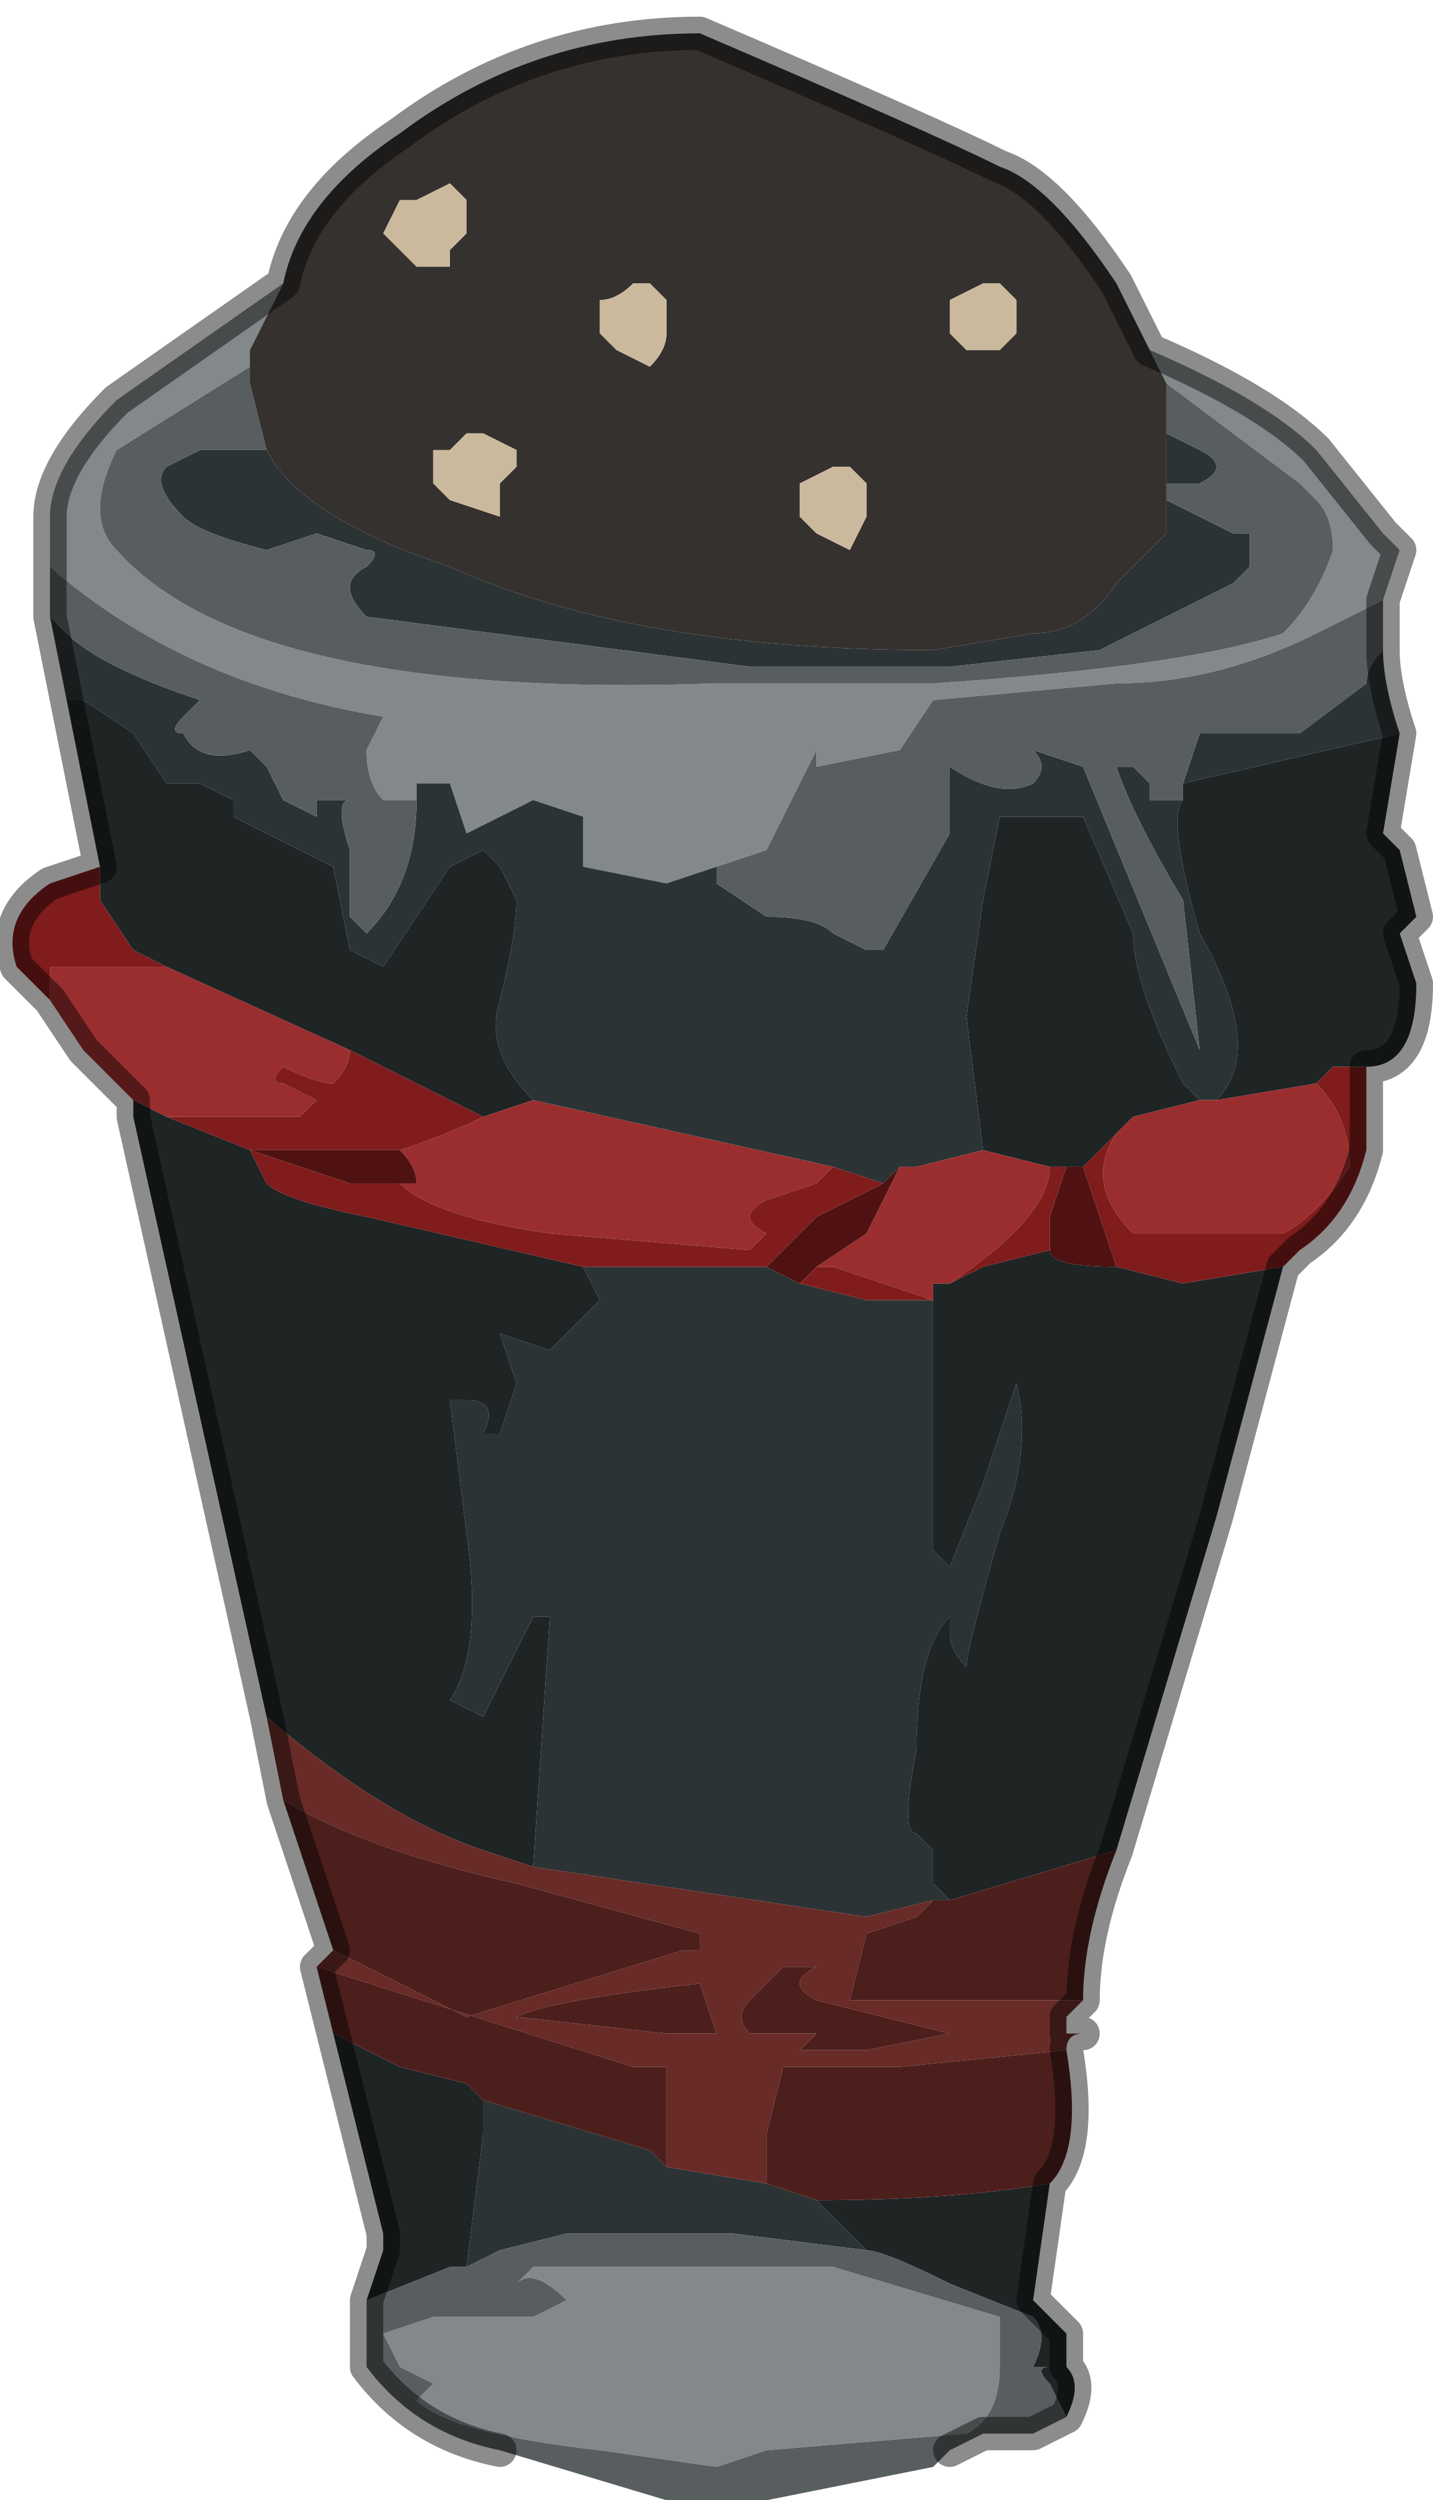 <?xml version="1.0" encoding="UTF-8" standalone="no"?>
<svg xmlns:xlink="http://www.w3.org/1999/xlink" height="7.5px" width="4.3px" xmlns="http://www.w3.org/2000/svg">
  <g transform="matrix(1.0, 0.0, 0.0, 1.0, 2.2, 4.15)">
    <path d="M-1.45 -3.1 L-1.45 -3.05 -1.85 -2.8 Q-1.95 -2.6 -1.85 -2.5 -1.45 -2.05 -0.05 -2.1 L0.6 -2.1 Q1.35 -2.15 1.65 -2.25 1.75 -2.35 1.8 -2.5 1.8 -2.6 1.75 -2.65 L1.7 -2.7 1.3 -3.0 1.25 -3.1 Q1.6 -2.95 1.75 -2.8 L1.95 -2.55 Q1.95 -2.55 2.0 -2.5 L1.95 -2.35 1.75 -2.25 Q1.45 -2.1 1.15 -2.1 L0.6 -2.05 0.5 -1.9 0.25 -1.85 0.25 -1.9 0.15 -1.7 0.1 -1.6 -0.05 -1.55 -0.2 -1.5 -0.45 -1.55 -0.45 -1.6 -0.45 -1.7 -0.6 -1.75 -0.8 -1.65 -0.85 -1.8 -0.95 -1.8 -0.95 -1.75 -1.0 -1.75 -1.05 -1.75 Q-1.1 -1.8 -1.1 -1.9 L-1.05 -2.0 Q-1.65 -2.1 -2.05 -2.45 L-2.05 -2.5 -2.05 -2.6 Q-2.05 -2.75 -1.85 -2.95 L-1.35 -3.3 -1.45 -3.1 M0.8 2.8 L0.8 2.95 Q0.8 3.1 0.7 3.15 L0.1 3.2 -0.05 3.25 -0.4 3.2 Q-0.85 3.15 -0.95 3.05 L-0.9 3.0 -1.0 2.95 -1.05 2.85 -0.9 2.8 -0.75 2.8 -0.65 2.8 -0.6 2.8 -0.5 2.75 Q-0.6 2.65 -0.65 2.7 L-0.6 2.65 -0.45 2.65 -0.25 2.65 0.3 2.65 0.8 2.8" fill="#83898a" fill-rule="evenodd" stroke="none"/>
    <path d="M1.3 -2.85 L1.4 -2.8 Q1.5 -2.75 1.4 -2.7 L1.35 -2.7 1.3 -2.7 1.3 -2.85 M1.3 -2.65 L1.5 -2.55 1.55 -2.55 1.55 -2.45 1.5 -2.4 1.1 -2.2 0.65 -2.15 0.65 -2.15 0.05 -2.15 -1.1 -2.3 Q-1.2 -2.4 -1.1 -2.45 -1.05 -2.5 -1.1 -2.5 L-1.25 -2.55 -1.4 -2.5 Q-1.6 -2.55 -1.65 -2.6 -1.75 -2.7 -1.7 -2.75 L-1.6 -2.8 -1.4 -2.8 Q-1.3 -2.6 -0.85 -2.45 -0.3 -2.2 0.6 -2.2 L0.9 -2.25 Q1.05 -2.25 1.15 -2.4 L1.3 -2.55 1.3 -2.65 M1.35 -1.8 L1.35 -1.8 1.4 -1.95 1.55 -1.95 1.7 -1.95 1.9 -2.1 Q1.9 -2.15 1.95 -2.2 1.95 -2.1 2.0 -1.95 L1.35 -1.8 M-0.05 -1.55 L-0.05 -1.5 0.1 -1.4 Q0.25 -1.4 0.3 -1.35 L0.4 -1.3 0.45 -1.3 0.65 -1.65 0.65 -1.85 Q0.8 -1.75 0.9 -1.8 0.95 -1.85 0.9 -1.9 L1.05 -1.85 1.4 -1.0 1.35 -1.45 Q1.2 -1.7 1.15 -1.85 L1.2 -1.85 1.25 -1.8 1.25 -1.75 1.3 -1.75 1.35 -1.75 Q1.3 -1.7 1.4 -1.35 1.6 -1.0 1.45 -0.85 L1.45 -0.85 1.4 -0.85 1.35 -0.9 Q1.2 -1.2 1.2 -1.35 L1.05 -1.7 0.9 -1.7 0.8 -1.7 Q0.8 -1.7 0.75 -1.45 L0.7 -1.1 0.75 -0.7 0.55 -0.65 0.5 -0.65 0.45 -0.6 0.3 -0.65 -0.6 -0.85 -0.6 -0.85 Q-0.75 -1.0 -0.7 -1.15 -0.65 -1.35 -0.65 -1.45 L-0.7 -1.55 -0.75 -1.6 -0.85 -1.55 -1.05 -1.25 -1.15 -1.3 -1.2 -1.55 -1.5 -1.7 -1.5 -1.75 -1.6 -1.8 -1.7 -1.8 -1.8 -1.95 -1.95 -2.05 -2.0 -2.05 -2.05 -2.3 -2.0 -2.25 Q-1.9 -2.15 -1.6 -2.05 L-1.65 -2.0 Q-1.7 -1.95 -1.65 -1.95 -1.6 -1.85 -1.45 -1.9 L-1.4 -1.85 -1.35 -1.75 -1.25 -1.7 -1.25 -1.75 -1.15 -1.75 Q-1.2 -1.75 -1.15 -1.6 L-1.15 -1.4 -1.1 -1.35 Q-0.95 -1.5 -0.95 -1.75 L-0.95 -1.8 -0.85 -1.8 -0.8 -1.65 -0.6 -1.75 -0.45 -1.7 -0.45 -1.6 -0.45 -1.55 -0.2 -1.5 -0.05 -1.55 M0.6 -0.25 L0.6 -0.3 0.6 0.5 0.65 0.55 0.75 0.3 0.85 0.0 0.85 0.0 Q0.9 0.2 0.8 0.45 0.7 0.8 0.7 0.85 0.65 0.8 0.65 0.75 L0.65 0.7 Q0.55 0.8 0.55 1.1 0.5 1.35 0.55 1.35 L0.6 1.4 0.6 1.5 0.65 1.55 0.6 1.55 0.4 1.6 -0.6 1.45 -0.55 0.7 -0.6 0.7 -0.75 1.0 -0.85 0.95 Q-0.75 0.8 -0.8 0.45 L-0.85 0.05 -0.8 0.05 Q-0.7 0.05 -0.75 0.15 L-0.7 0.15 -0.65 0.0 -0.7 -0.15 -0.55 -0.1 -0.5 -0.15 -0.4 -0.25 -0.45 -0.35 -0.45 -0.35 -0.4 -0.35 0.1 -0.35 0.2 -0.3 0.4 -0.25 0.6 -0.25 M0.1 2.4 L0.25 2.45 0.35 2.55 0.4 2.6 0.0 2.55 -0.25 2.55 -0.3 2.55 -0.5 2.55 -0.7 2.6 -0.8 2.65 -0.75 2.25 -0.75 2.15 -0.25 2.3 -0.2 2.35 0.1 2.4" fill="#2c3335" fill-rule="evenodd" stroke="none"/>
    <path d="M1.3 -2.7 L1.35 -2.7 1.4 -2.7 Q1.5 -2.75 1.4 -2.8 L1.3 -2.85 1.3 -3.0 1.7 -2.7 1.75 -2.65 Q1.8 -2.6 1.8 -2.5 1.75 -2.35 1.65 -2.25 1.35 -2.15 0.6 -2.1 L-0.05 -2.1 Q-1.45 -2.05 -1.85 -2.5 -1.95 -2.6 -1.85 -2.8 L-1.45 -3.05 -1.45 -3.1 -1.45 -3.0 -1.4 -2.8 -1.6 -2.8 -1.7 -2.75 Q-1.75 -2.7 -1.65 -2.6 -1.6 -2.55 -1.4 -2.5 L-1.25 -2.55 -1.1 -2.5 Q-1.05 -2.5 -1.1 -2.45 -1.2 -2.4 -1.1 -2.3 L0.05 -2.15 0.65 -2.15 0.65 -2.15 1.1 -2.2 1.5 -2.4 1.55 -2.45 1.55 -2.55 1.5 -2.55 1.3 -2.65 1.3 -2.7 M1.95 -2.2 Q1.9 -2.15 1.9 -2.1 L1.7 -1.95 1.55 -1.95 1.4 -1.95 1.35 -1.8 1.35 -1.8 1.35 -1.75 1.3 -1.75 1.25 -1.75 1.25 -1.8 1.2 -1.85 1.15 -1.85 Q1.2 -1.7 1.35 -1.45 L1.4 -1.0 1.05 -1.85 0.9 -1.9 Q0.95 -1.85 0.9 -1.8 0.8 -1.75 0.65 -1.85 L0.65 -1.65 0.45 -1.3 0.4 -1.3 0.3 -1.35 Q0.25 -1.4 0.1 -1.4 L-0.05 -1.5 -0.05 -1.55 0.1 -1.6 0.15 -1.7 0.25 -1.9 0.25 -1.85 0.5 -1.9 0.6 -2.05 1.15 -2.1 Q1.45 -2.1 1.75 -2.25 L1.95 -2.35 1.95 -2.2 M1.0 3.1 L0.9 3.15 0.85 3.15 0.75 3.15 0.65 3.2 0.6 3.25 0.1 3.35 -0.2 3.35 -0.7 3.2 Q-0.95 3.15 -1.1 2.95 L-1.1 2.75 -1.1 2.75 -0.85 2.65 -0.8 2.65 -0.7 2.6 -0.5 2.55 -0.3 2.55 -0.25 2.55 0.0 2.55 0.4 2.6 Q0.45 2.6 0.65 2.7 L0.9 2.8 Q0.95 2.85 0.9 2.95 L0.95 2.95 Q0.9 2.95 0.95 3.0 L1.0 3.1 M-2.05 -2.3 L-2.05 -2.5 -2.05 -2.45 Q-1.65 -2.1 -1.05 -2.0 L-1.1 -1.9 Q-1.1 -1.8 -1.05 -1.75 L-1.0 -1.75 -0.95 -1.75 Q-0.95 -1.5 -1.1 -1.35 L-1.15 -1.4 -1.15 -1.6 Q-1.2 -1.75 -1.15 -1.75 L-1.25 -1.75 -1.25 -1.7 -1.35 -1.75 -1.4 -1.85 -1.45 -1.9 Q-1.6 -1.85 -1.65 -1.95 -1.7 -1.95 -1.65 -2.0 L-1.6 -2.05 Q-1.9 -2.15 -2.0 -2.25 L-2.05 -2.3 M0.8 2.8 L0.3 2.65 -0.25 2.65 -0.45 2.65 -0.6 2.65 -0.65 2.7 Q-0.6 2.65 -0.5 2.75 L-0.6 2.8 -0.65 2.8 -0.75 2.8 -0.9 2.8 -1.05 2.85 -1.0 2.95 -0.9 3.0 -0.95 3.05 Q-0.85 3.15 -0.4 3.2 L-0.05 3.25 0.1 3.2 0.7 3.15 Q0.8 3.1 0.8 2.95 L0.8 2.8" fill="#585e5f" fill-rule="evenodd" stroke="none"/>
    <path d="M0.2 -2.6 L0.25 -2.55 0.35 -2.5 0.4 -2.6 0.4 -2.7 0.35 -2.75 0.3 -2.75 0.2 -2.7 0.2 -2.6 M0.8 -3.3 L0.75 -3.3 0.65 -3.25 0.65 -3.15 0.7 -3.1 0.8 -3.1 0.85 -3.15 0.85 -3.25 0.8 -3.3 M1.3 -2.85 L1.3 -2.7 1.3 -2.65 1.3 -2.55 1.15 -2.4 Q1.05 -2.25 0.9 -2.25 L0.6 -2.2 Q-0.3 -2.2 -0.85 -2.45 -1.3 -2.6 -1.4 -2.8 L-1.45 -3.0 -1.45 -3.1 -1.35 -3.3 Q-1.3 -3.55 -1.0 -3.75 -0.6 -4.05 -0.1 -4.05 0.6 -3.75 0.8 -3.65 0.95 -3.6 1.15 -3.3 L1.25 -3.1 1.3 -3.0 1.3 -2.85 M-0.65 -2.8 L-0.75 -2.85 -0.8 -2.85 -0.85 -2.8 -0.9 -2.8 -0.9 -2.7 -0.85 -2.65 -0.7 -2.6 Q-0.7 -2.65 -0.7 -2.7 L-0.65 -2.75 -0.65 -2.8 M-0.2 -3.15 L-0.2 -3.25 -0.25 -3.3 -0.3 -3.3 Q-0.35 -3.25 -0.4 -3.25 L-0.4 -3.15 -0.35 -3.1 -0.25 -3.05 Q-0.2 -3.1 -0.2 -3.15 M-1.0 -3.55 L-1.05 -3.45 -0.95 -3.35 -0.85 -3.35 Q-0.85 -3.35 -0.85 -3.4 L-0.8 -3.45 -0.8 -3.55 -0.85 -3.6 -0.95 -3.55 -1.0 -3.55" fill="#35312e" fill-rule="evenodd" stroke="none"/>
    <path d="M0.8 -3.3 L0.85 -3.25 0.85 -3.15 0.8 -3.1 0.7 -3.1 0.65 -3.15 0.65 -3.25 0.75 -3.3 0.8 -3.3 M0.2 -2.6 L0.2 -2.7 0.3 -2.75 0.35 -2.75 0.4 -2.7 0.4 -2.6 0.35 -2.5 0.25 -2.55 0.2 -2.6 M-1.0 -3.55 L-0.95 -3.55 -0.85 -3.6 -0.8 -3.55 -0.8 -3.45 -0.85 -3.4 Q-0.85 -3.35 -0.85 -3.35 L-0.95 -3.35 -1.05 -3.45 -1.0 -3.55 M-0.2 -3.15 Q-0.2 -3.1 -0.25 -3.05 L-0.35 -3.1 -0.4 -3.15 -0.4 -3.25 Q-0.35 -3.25 -0.3 -3.3 L-0.25 -3.3 -0.2 -3.25 -0.2 -3.15 M-0.65 -2.8 L-0.65 -2.75 -0.7 -2.7 Q-0.7 -2.65 -0.7 -2.6 L-0.85 -2.65 -0.9 -2.7 -0.9 -2.8 -0.85 -2.8 -0.8 -2.85 -0.75 -2.85 -0.65 -2.8" fill="#cbb99e" fill-rule="evenodd" stroke="none"/>
    <path d="M1.35 -1.75 L1.35 -1.8 2.0 -1.95 1.95 -1.65 2.0 -1.6 2.05 -1.4 2.0 -1.35 2.05 -1.2 Q2.05 -0.95 1.9 -0.95 L1.9 -0.95 1.8 -0.95 1.75 -0.9 1.75 -0.9 1.45 -0.85 Q1.6 -1.0 1.4 -1.35 1.3 -1.7 1.35 -1.75 M0.75 -0.7 L0.7 -1.1 0.75 -1.45 Q0.8 -1.7 0.8 -1.7 L0.9 -1.7 1.05 -1.7 1.2 -1.35 Q1.2 -1.2 1.35 -0.9 L1.4 -0.85 1.2 -0.8 1.15 -0.75 1.05 -0.65 1.0 -0.65 Q0.95 -0.65 0.95 -0.65 L0.75 -0.7 M1.65 -0.35 L1.45 0.4 1.15 1.4 0.65 1.55 0.6 1.5 0.6 1.4 0.55 1.35 Q0.5 1.35 0.55 1.1 0.55 0.8 0.65 0.7 L0.65 0.75 Q0.65 0.8 0.7 0.85 0.7 0.8 0.8 0.45 0.9 0.2 0.85 0.0 L0.85 0.0 0.75 0.3 0.65 0.55 0.6 0.5 0.6 -0.3 0.65 -0.3 0.75 -0.35 0.95 -0.4 Q0.95 -0.35 1.15 -0.35 L1.35 -0.3 1.65 -0.35 M0.95 2.4 L0.9 2.75 0.95 2.8 1.0 2.85 1.0 2.95 Q1.05 3.0 1.0 3.1 L0.95 3.0 Q0.9 2.95 0.95 2.95 L0.9 2.95 Q0.95 2.85 0.9 2.8 L0.65 2.7 Q0.45 2.6 0.4 2.6 L0.35 2.55 0.25 2.45 Q0.65 2.45 0.95 2.4 M-1.1 2.75 L-1.05 2.6 -1.05 2.55 -1.15 2.15 -1.2 1.95 -1.0 2.05 -0.8 2.1 -0.75 2.15 -0.75 2.25 -0.8 2.65 -0.85 2.65 -1.1 2.75 -1.1 2.75 M-1.4 1.0 L-1.8 -0.8 -1.8 -0.85 -1.7 -0.8 -1.45 -0.7 -1.45 -0.7 -1.4 -0.6 Q-1.35 -0.55 -1.1 -0.5 L-0.45 -0.35 -0.4 -0.25 -0.5 -0.15 -0.55 -0.1 -0.7 -0.15 -0.65 0.0 -0.7 0.15 -0.75 0.15 Q-0.7 0.05 -0.8 0.05 L-0.85 0.05 -0.8 0.45 Q-0.75 0.8 -0.85 0.95 L-0.75 1.0 -0.6 0.7 -0.55 0.7 -0.6 1.45 -0.75 1.4 Q-1.05 1.3 -1.4 1.0 M-1.9 -1.55 L-2.0 -2.05 -1.95 -2.05 -1.8 -1.95 -1.7 -1.8 -1.6 -1.8 -1.5 -1.75 -1.5 -1.7 -1.2 -1.55 -1.15 -1.3 -1.05 -1.25 -0.85 -1.55 -0.75 -1.6 -0.7 -1.55 -0.65 -1.45 Q-0.65 -1.35 -0.7 -1.15 -0.75 -1.0 -0.6 -0.85 L-0.6 -0.85 -0.75 -0.8 -1.15 -1.0 -1.7 -1.25 -1.8 -1.3 -1.9 -1.45 -1.9 -1.55" fill="#1f2425" fill-rule="evenodd" stroke="none"/>
    <path d="M1.05 1.85 L1.0 1.9 1.0 1.95 1.05 1.95 Q1.0 1.95 1.0 2.0 L0.5 2.05 0.15 2.05 0.1 2.25 0.1 2.4 -0.2 2.35 -0.2 2.05 -0.3 2.05 -1.25 1.75 -1.2 1.7 -0.8 1.9 -0.15 1.7 -0.1 1.7 -0.1 1.65 -0.65 1.5 Q-1.1 1.4 -1.35 1.25 L-1.4 1.0 Q-1.05 1.3 -0.75 1.4 L-0.6 1.45 0.4 1.6 0.6 1.55 0.55 1.6 0.4 1.65 0.35 1.85 0.75 1.85 1.05 1.85 M0.15 1.75 L0.05 1.85 Q0.0 1.9 0.05 1.95 L0.25 1.95 Q0.2 2.0 0.2 2.0 L0.4 2.0 0.65 1.95 0.25 1.85 Q0.15 1.8 0.25 1.75 L0.2 1.75 0.15 1.75 M-0.05 1.95 L-0.1 1.8 Q-0.55 1.85 -0.65 1.9 L-0.2 1.95 -0.05 1.95" fill="#692b27" fill-rule="evenodd" stroke="none"/>
    <path d="M1.15 1.4 Q1.05 1.65 1.05 1.85 L0.75 1.85 0.35 1.85 0.4 1.65 0.55 1.6 0.6 1.55 0.65 1.55 1.15 1.4 M1.0 2.0 Q1.05 2.3 0.95 2.4 0.65 2.45 0.25 2.45 L0.1 2.4 0.1 2.25 0.15 2.05 0.5 2.05 1.0 2.0 M-1.2 1.95 L-1.25 1.75 -0.3 2.05 -0.2 2.05 -0.2 2.35 -0.25 2.3 -0.75 2.15 -0.8 2.1 -1.0 2.05 -1.2 1.95 M-1.2 1.7 L-1.35 1.25 Q-1.1 1.4 -0.65 1.5 L-0.1 1.65 -0.1 1.7 -0.15 1.7 -0.8 1.9 -1.2 1.7 M0.15 1.75 L0.2 1.75 0.25 1.75 Q0.15 1.8 0.25 1.85 L0.65 1.95 0.4 2.0 0.2 2.0 Q0.2 2.0 0.25 1.95 L0.05 1.95 Q0.0 1.9 0.05 1.85 L0.15 1.75 M-0.05 1.95 L-0.2 1.95 -0.65 1.9 Q-0.55 1.85 -0.1 1.8 L-0.05 1.95" fill="#4d1f1c" fill-rule="evenodd" stroke="none"/>
    <path d="M1.4 -0.85 L1.45 -0.85 1.45 -0.85 1.75 -0.9 1.75 -0.9 Q1.85 -0.8 1.85 -0.65 1.75 -0.5 1.65 -0.45 L1.2 -0.45 Q1.05 -0.6 1.15 -0.75 L1.2 -0.8 1.4 -0.85 M-1.8 -0.85 L-1.8 -0.85 -1.95 -1.0 -2.05 -1.15 -2.05 -1.25 -1.85 -1.25 -1.7 -1.25 -1.15 -1.0 -1.15 -1.0 Q-1.15 -0.95 -1.2 -0.9 -1.25 -0.9 -1.35 -0.95 -1.4 -0.9 -1.35 -0.9 L-1.25 -0.85 -1.3 -0.8 -1.55 -0.8 -1.7 -0.8 -1.8 -0.85 M0.75 -0.7 L0.95 -0.65 Q0.95 -0.5 0.65 -0.3 L0.6 -0.3 0.6 -0.25 0.45 -0.3 Q0.3 -0.35 0.3 -0.35 L0.25 -0.35 0.4 -0.45 0.5 -0.65 0.55 -0.65 0.75 -0.7 M0.3 -0.65 L0.25 -0.6 0.1 -0.55 Q0.0 -0.5 0.1 -0.45 L0.05 -0.4 -0.55 -0.45 -0.55 -0.45 Q-0.9 -0.5 -1.0 -0.6 L-0.95 -0.6 -0.95 -0.6 Q-0.95 -0.65 -1.0 -0.7 -0.85 -0.75 -0.75 -0.8 L-0.6 -0.85 0.3 -0.65" fill="#9a2e2e" fill-rule="evenodd" stroke="none"/>
    <path d="M1.0 -0.65 L1.05 -0.65 1.15 -0.35 Q0.95 -0.35 0.95 -0.4 L0.95 -0.5 1.0 -0.65 M0.5 -0.65 L0.4 -0.45 0.25 -0.35 0.2 -0.3 0.1 -0.35 0.15 -0.4 0.25 -0.5 0.35 -0.55 0.45 -0.6 0.5 -0.65 M-1.0 -0.7 Q-0.95 -0.65 -0.95 -0.6 L-0.95 -0.6 -1.15 -0.6 -1.45 -0.7 -1.35 -0.7 -1.0 -0.7 M-1.45 -0.7 L-1.45 -0.7" fill="#4f1111" fill-rule="evenodd" stroke="none"/>
    <path d="M1.9 -0.95 L1.9 -0.7 Q1.85 -0.5 1.7 -0.4 L1.7 -0.4 1.65 -0.35 1.35 -0.3 1.15 -0.35 1.05 -0.65 1.15 -0.75 Q1.05 -0.6 1.2 -0.45 L1.65 -0.45 Q1.75 -0.5 1.85 -0.65 1.85 -0.8 1.75 -0.9 L1.8 -0.95 1.9 -0.95 1.9 -0.95 M-2.05 -1.15 L-2.15 -1.25 Q-2.2 -1.4 -2.05 -1.5 L-1.9 -1.55 -1.9 -1.45 -1.8 -1.3 -1.7 -1.25 -1.85 -1.25 -2.05 -1.25 -2.05 -1.15 M0.95 -0.65 Q0.95 -0.65 1.0 -0.65 L0.95 -0.5 0.95 -0.4 0.75 -0.35 0.65 -0.3 Q0.95 -0.5 0.95 -0.65 M0.25 -0.35 L0.3 -0.35 Q0.3 -0.35 0.45 -0.3 L0.6 -0.25 0.4 -0.25 0.2 -0.3 0.25 -0.35 M0.45 -0.6 L0.35 -0.55 0.25 -0.5 0.15 -0.4 0.1 -0.35 -0.4 -0.35 -0.45 -0.35 -0.45 -0.35 -1.1 -0.5 Q-1.35 -0.55 -1.4 -0.6 L-1.45 -0.7 -1.15 -0.6 -0.95 -0.6 -1.0 -0.6 Q-0.9 -0.5 -0.55 -0.45 L-0.55 -0.45 0.05 -0.4 0.1 -0.45 Q0.0 -0.5 0.1 -0.55 L0.25 -0.6 0.3 -0.65 0.45 -0.6 M-0.75 -0.8 Q-0.85 -0.75 -1.0 -0.7 L-1.35 -0.7 -1.45 -0.7 -1.7 -0.8 -1.55 -0.8 -1.3 -0.8 -1.25 -0.85 -1.35 -0.9 Q-1.4 -0.9 -1.35 -0.95 -1.25 -0.9 -1.2 -0.9 -1.15 -0.95 -1.15 -1.0 L-1.15 -1.0 -0.75 -0.8" fill="#801c1c" fill-rule="evenodd" stroke="none"/>
    <path d="M1.95 -2.35 L2.0 -2.5 Q1.95 -2.55 1.95 -2.55 L1.75 -2.8 Q1.6 -2.95 1.25 -3.1 L1.15 -3.3 Q0.95 -3.6 0.8 -3.65 0.6 -3.75 -0.1 -4.05 -0.6 -4.05 -1.0 -3.75 -1.3 -3.55 -1.35 -3.3 L-1.85 -2.95 Q-2.05 -2.75 -2.05 -2.6 L-2.05 -2.5 -2.05 -2.3 -2.0 -2.05 -1.9 -1.55 -2.05 -1.5 Q-2.2 -1.4 -2.15 -1.25 L-2.05 -1.15 -1.95 -1.0 -1.8 -0.85 -1.8 -0.85 -1.8 -0.8 -1.4 1.0 -1.35 1.25 -1.2 1.7 -1.25 1.75 -1.2 1.95 -1.15 2.15 -1.05 2.55 -1.05 2.6 -1.1 2.75 -1.1 2.95 Q-0.95 3.15 -0.7 3.2 M1.95 -2.2 L1.95 -2.35 M2.0 -1.95 Q1.95 -2.1 1.95 -2.2 M2.0 -1.95 L1.95 -1.65 2.0 -1.6 2.05 -1.4 2.0 -1.35 2.05 -1.2 Q2.05 -0.95 1.9 -0.95 L1.9 -0.7 Q1.85 -0.5 1.7 -0.4 L1.7 -0.4 1.65 -0.35 1.45 0.4 1.15 1.4 Q1.05 1.65 1.05 1.85 L1.0 1.9 1.0 1.95 1.05 1.95 Q1.0 1.95 1.0 2.0 1.05 2.3 0.95 2.4 L0.9 2.75 0.95 2.8 1.0 2.85 1.0 2.95 Q1.05 3.0 1.0 3.1 L0.9 3.15 0.85 3.15 0.75 3.15 0.65 3.2" fill="none" stroke="#000000" stroke-linecap="round" stroke-linejoin="round" stroke-opacity="0.451" stroke-width="0.1"/>
  </g>
</svg>
